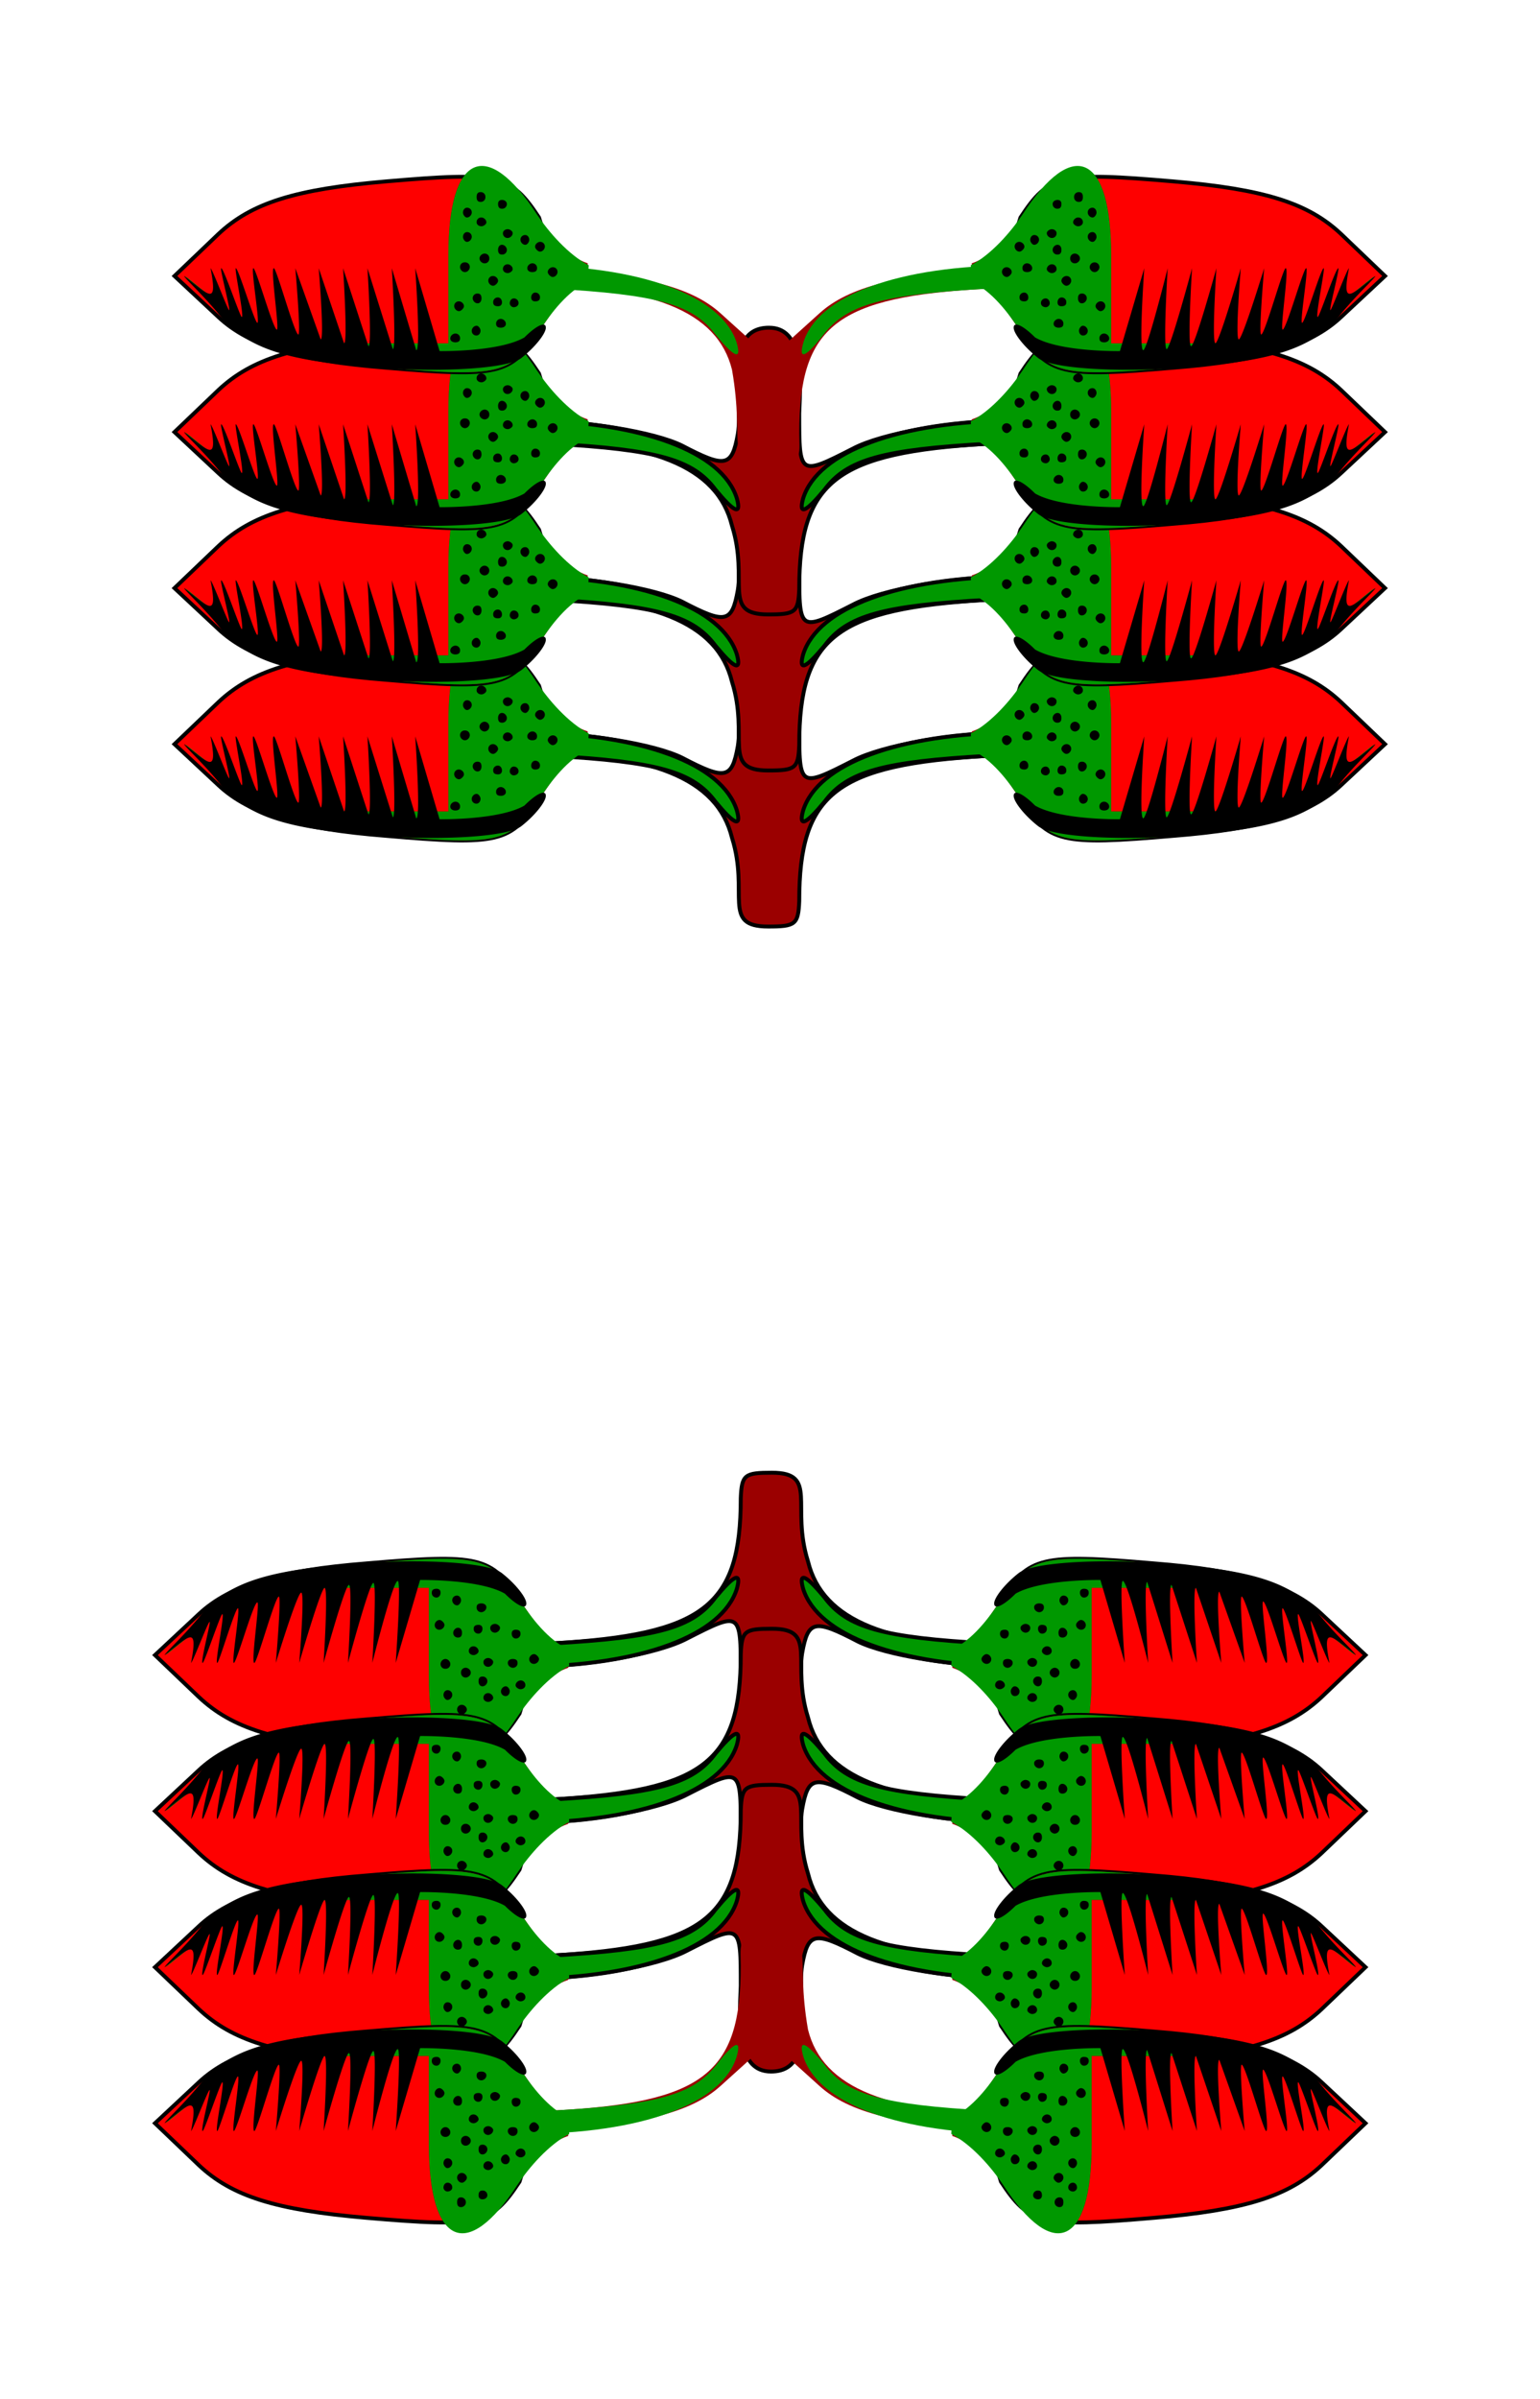 <svg xmlns="http://www.w3.org/2000/svg" xmlns:xlink="http://www.w3.org/1999/xlink" width="158" height="246" xmlns:v="https://vecta.io/nano"><style><![CDATA[.G{fill:#9b0000}.H{fill:#009800}.I{stroke:#000}.J{stroke-width:.4}.K{fill:#fe0000}.L{fill-rule:evenodd}]]></style><g class="I J"><use xlink:href="#B" class="G"/><use xlink:href="#C" class="H"/><use xlink:href="#D" class="K"/></g><use xlink:href="#E" class="G"/><use xlink:href="#F" class="H"/><path d="M141.1 76.3c.1.1-2 2-3.7 4.1-2.8 3.3-6.6 4.6-16 5.3-6.8.5-13.5.1-14.9-1s-2.5-2.5-2.5-3.1c0-.7 1-.2 2.2 1 2.6 1.5 8.7 1.4 8.7 1.4l2.5-8.5s-.6 8.5-.1 8.4c.4 0 2.5-8.4 2.5-8.4s-.5 8.3-.1 8.3c.4-.1 2.6-8.3 2.6-8.3s-.5 8-.1 8 2.6-8 2.6-8-.5 7.7-.1 7.7c.4-.1 2.6-7.7 2.6-7.7s-.6 7.3-.2 7.3c.4-.1 2.6-7.3 2.6-7.3s-.6 6.9-.3 6.8c.4-.1 2.2-6.7 2.5-6.8.4-.1-.6 6.3-.3 6.3.4-.1 2.1-6.2 2.4-6.3s-.7 5.7-.4 5.6 1.9-5.5 2.2-5.6c.2-.1-.9 5.1-.6 5 .2-.1 1.8-4.9 2.1-5 .2-.1-1 4.4-.8 4.3.2-.2 1.7-4.2 1.9-4.3-.8 4.1.3 2.6 2.7.8zm-27.3 6.4c0 .3-.3.4-.5.4-.3 0-.5-.1-.5-.4a.47.47 0 0 1 .5-.5c.2 0 .5.2.5.5zm-.4-3.3c0 .2-.2.5-.5.5-.2 0-.5-.3-.5-.5 0-.3.3-.5.5-.5a.47.47 0 0 1 .5.5zm-.6-4c0 .2-.2.5-.5.5s-.5-.3-.5-.5a.47.47 0 1 1 1 0zm-.3-3.1c0 .2-.2.5-.4.5-.3 0-.5-.3-.5-.5a.47.47 0 0 1 .5-.5c.2 0 .4.2.4.5zm0-2.5c0 .2-.2.5-.4.5-.3 0-.5-.3-.5-.5a.47.47 0 0 1 .5-.5c.2 0 .4.2.4.5zm-.9 12.1a.47.47 0 0 1-.5.5c-.2 0-.4-.2-.4-.5 0-.2.2-.5.4-.5.3 0 .5.3.5.5zm-.1-3.3c0 .2-.2.5-.5.5s-.4-.3-.4-.5c0-.3.1-.5.4-.5a.47.47 0 0 1 .5.5zm-.4-10.4c0 .3-.1.5-.4.5a.47.47 0 1 1 0-1c.3 0 .4.2.4.5zm0 2.6c0 .2-.2.4-.5.4-.2 0-.5-.2-.5-.4 0-.3.3-.5.5-.5a.47.47 0 0 1 .5.5zm-.3 3.7c0 .3-.3.5-.5.5a.47.47 0 1 1 0-1c.2 0 .5.2.5.5zm-.9 2.3c0 .2-.2.5-.5.5-.2 0-.5-.3-.5-.5 0-.3.3-.5.5-.5a.47.47 0 0 1 .5.5zm-.5 2.2c0 .3-.2.4-.5.4-.2 0-.4-.1-.4-.4s.2-.5.4-.5a.47.47 0 0 1 .5.5zm-.3 2.2c0 .3-.2.4-.5.4-.2 0-.5-.1-.5-.4s.3-.5.5-.5a.47.47 0 0 1 .5.5zm-.2-7.6c0 .3-.1.5-.4.5a.47.47 0 0 1-.5-.5c0-.2.2-.5.5-.5s.4.3.4.5zm0-4.7c0 .3-.1.5-.4.5a.47.47 0 0 1-.5-.5c0-.2.2-.4.5-.4s.4.2.4.4zm-.5 6.7c0 .2-.2.4-.5.4-.2 0-.5-.2-.5-.4 0-.3.3-.5.5-.5a.47.47 0 0 1 .5.5zm0-3.7a.47.47 0 0 1-.5.5c-.2 0-.5-.2-.5-.5 0-.2.3-.4.5-.4.3 0 .5.2.5.4zm-.7 7.2c0 .2-.2.4-.4.4-.3 0-.5-.2-.5-.4a.47.47 0 0 1 .5-.5c.2 0 .4.2.4.5zm-1.1-6.5c0 .2-.2.5-.5.5-.2 0-.4-.3-.4-.5 0-.3.2-.5.4-.5a.47.47 0 0 1 .5.5zm-.7 2.9c0 .3-.3.4-.5.4-.3 0-.5-.1-.5-.4a.47.47 0 0 1 .5-.5c.2 0 .5.2.5.5zm-.4 3c0 .3-.2.4-.4.4-.3 0-.5-.1-.5-.4a.47.47 0 0 1 .5-.5c.2 0 .4.2.4.5zm-.4-5.2c0 .2-.3.5-.5.5-.3 0-.5-.3-.5-.5a.47.47 0 0 1 .5-.5c.2 0 .5.2.5.5zm-1.3 2.6c0 .2-.3.5-.5.5-.3 0-.5-.3-.5-.5a.47.47 0 0 1 .5-.5c.2 0 .5.2.5.5z" class="L"/><use xlink:href="#G" class="I J K"/><use xlink:href="#H" class="G"/><use xlink:href="#I" class="H"/><path d="M21.6 75.5c.2.1 1.7 4.1 1.9 4.3.2.1-1-4.4-.8-4.3.3.1 1.9 4.9 2.1 5 .3.1-.8-5.1-.6-5 .3.1 1.9 5.5 2.2 5.6s-.7-5.7-.4-5.6 2 6.2 2.4 6.3c.3 0-.7-6.4-.3-6.3.3.1 2.1 6.7 2.5 6.8.3.1-.3-6.8-.3-6.8l2.6 7.3c.4 0-.2-7.3-.2-7.3l2.6 7.7c.4 0-.1-7.7-.1-7.7l2.6 8c.4 0-.1-8-.1-8l2.6 8.3c.4 0-.1-8.3-.1-8.3l2.5 8.4c.5.1-.1-8.4-.1-8.4l2.5 8.5s6.1.1 8.7-1.4c1.2-1.2 2.2-1.7 2.2-1 0 .6-1.1 2-2.5 3.1s-8.1 1.5-14.9 1c-9.4-.7-13.2-2-16-5.3-1.7-2.1-3.8-4-3.7-4.1 2.4 1.8 3.5 3.3 2.7-.8zm25.1 6.7a.47.47 0 0 1 .5.5c0 .3-.2.4-.5.4-.2 0-.5-.1-.5-.4s.3-.5.5-.5zm.4-3.3c.2 0 .5.2.5.5 0 .2-.3.5-.5.5-.3 0-.5-.3-.5-.5a.47.47 0 0 1 .5-.5zm.6-4a.47.47 0 0 1 .5.5c0 .2-.2.5-.5.5s-.5-.3-.5-.5a.47.47 0 0 1 .5-.5zm.2-3.1a.47.47 0 0 1 .5.5c0 .2-.2.5-.5.5-.2 0-.4-.3-.4-.5 0-.3.2-.5.4-.5zm0-2.5a.47.47 0 0 1 .5.5c0 .2-.2.5-.5.5-.2 0-.4-.3-.4-.5 0-.3.2-.5.4-.5zm1 12.1c.2 0 .4.3.4.5 0 .3-.2.5-.4.5a.47.47 0 0 1-.5-.5c0-.2.2-.5.5-.5zm.1-3.3c.3 0 .4.2.4.5 0 .2-.1.5-.4.5s-.5-.3-.5-.5a.47.47 0 0 1 .5-.5zm.3-10.4a.47.47 0 1 1 0 1c-.3 0-.4-.2-.4-.5s.1-.5.4-.5zm.1 2.6c.2 0 .5.2.5.5 0 .2-.3.4-.5.4-.3 0-.5-.2-.5-.4a.47.47 0 0 1 .5-.5zm.3 3.7a.47.47 0 1 1 0 1c-.2 0-.5-.2-.5-.5s.3-.5.5-.5zm.9 2.3c.2 0 .5.2.5.5 0 .2-.3.5-.5.5-.3 0-.5-.3-.5-.5a.47.47 0 0 1 .5-.5zm.5 2.2c.2 0 .4.2.4.5s-.2.4-.4.4c-.3 0-.5-.1-.5-.4a.47.47 0 0 1 .5-.5zm.3 2.2c.2 0 .5.2.5.5s-.3.4-.5.4c-.3 0-.5-.1-.5-.4a.47.47 0 0 1 .5-.5zm.1-7.6c.3 0 .5.3.5.5a.47.47 0 0 1-.5.5c-.3 0-.4-.2-.4-.5 0-.2.1-.5.4-.5zm0-4.6c.3 0 .5.2.5.4a.47.47 0 0 1-.5.5c-.3 0-.4-.2-.4-.5 0-.2.1-.4.4-.4zm.6 6.6c.2 0 .5.2.5.5 0 .2-.3.4-.5.4-.3 0-.5-.2-.5-.4a.47.47 0 0 1 .5-.5zm0-3.6c.2 0 .5.2.5.4 0 .3-.3.5-.5.5a.47.47 0 0 1-.5-.5c0-.2.2-.4.5-.4zm.6 7.1a.47.47 0 0 1 .5.5c0 .2-.2.4-.5.4-.2 0-.4-.2-.4-.4 0-.3.2-.5.4-.5zm1.2-6.5c.2 0 .4.2.4.5 0 .2-.2.5-.4.5-.3 0-.5-.3-.5-.5a.47.47 0 0 1 .5-.5zm.7 2.9a.47.47 0 0 1 .5.5c0 .3-.2.4-.5.4-.2 0-.5-.1-.5-.4s.3-.5.5-.5zm.3 3a.47.47 0 0 1 .5.5c0 .3-.2.4-.5.4-.2 0-.4-.1-.4-.4s.2-.5.4-.5zm.5-5.2a.47.47 0 0 1 .5.5c0 .2-.2.5-.5.5-.2 0-.5-.3-.5-.5 0-.3.3-.5.5-.5zm1.3 2.6a.47.47 0 0 1 .5.5c0 .2-.2.5-.5.5-.2 0-.5-.3-.5-.5 0-.3.3-.5.5-.5z" class="L"/><g class="I J"><use xlink:href="#B" y="-16" class="G"/><use xlink:href="#C" y="-16" class="H"/><use xlink:href="#D" y="-16" class="K"/></g><use xlink:href="#E" y="-16" class="G"/><use xlink:href="#F" y="-16" class="H"/><path d="M141.1 60.3c.1.1-2 2-3.7 4.1-2.8 3.3-6.6 4.6-16 5.3-6.8.5-13.5.1-14.9-1s-2.5-2.5-2.5-3.1c0-.7 1-.2 2.2 1 2.6 1.5 8.7 1.4 8.7 1.4l2.5-8.5s-.6 8.5-.1 8.4c.4 0 2.5-8.4 2.5-8.4s-.5 8.3-.1 8.3c.4-.1 2.6-8.3 2.6-8.3s-.5 8-.1 8 2.6-8 2.6-8-.5 7.7-.1 7.7c.4-.1 2.6-7.7 2.6-7.7s-.6 7.3-.2 7.3c.4-.1 2.6-7.3 2.6-7.3s-.6 6.9-.3 6.8c.4-.1 2.2-6.7 2.5-6.8.4-.1-.6 6.3-.3 6.3.4-.1 2.1-6.2 2.4-6.3s-.7 5.7-.4 5.6 1.9-5.5 2.2-5.6c.2-.1-.9 5.1-.6 5 .2-.1 1.8-4.9 2.1-5 .2-.1-1 4.4-.8 4.3.2-.2 1.7-4.2 1.9-4.3-.8 4.1.3 2.6 2.7.8zm-27.3 6.4c0 .3-.3.4-.5.4-.3 0-.5-.1-.5-.4a.47.47 0 0 1 .5-.5c.2 0 .5.2.5.5zm-.4-3.3c0 .2-.2.5-.5.5-.2 0-.5-.3-.5-.5 0-.3.3-.5.5-.5a.47.47 0 0 1 .5.5zm-.6-4c0 .2-.2.5-.5.5s-.5-.3-.5-.5a.47.47 0 1 1 1 0zm-.3-3.1c0 .2-.2.5-.4.5-.3 0-.5-.3-.5-.5a.47.47 0 0 1 .5-.5c.2 0 .4.2.4.5zm0-2.5c0 .2-.2.5-.4.5-.3 0-.5-.3-.5-.5a.47.47 0 0 1 .5-.5c.2 0 .4.2.4.5zm-.9 12.1a.47.47 0 0 1-.5.5c-.2 0-.4-.2-.4-.5 0-.2.2-.5.4-.5.3 0 .5.3.5.5zm-.1-3.3c0 .2-.2.5-.5.5s-.4-.3-.4-.5c0-.3.1-.5.4-.5a.47.47 0 0 1 .5.5zm-.4-10.4c0 .3-.1.5-.4.5a.47.47 0 0 1-.5-.5.47.47 0 0 1 .5-.5c.3 0 .4.2.4.5zm0 2.6c0 .2-.2.4-.5.4-.2 0-.5-.2-.5-.4 0-.3.3-.5.5-.5a.47.47 0 0 1 .5.5zm-.3 3.7c0 .3-.3.5-.5.5a.47.47 0 1 1 0-1c.2 0 .5.2.5.5zm-.9 2.3c0 .2-.2.5-.5.5-.2 0-.5-.3-.5-.5 0-.3.3-.5.5-.5a.47.47 0 0 1 .5.5zm-.5 2.2c0 .3-.2.4-.5.4-.2 0-.4-.1-.4-.4s.2-.5.4-.5a.47.47 0 0 1 .5.5zm-.3 2.2c0 .3-.2.4-.5.4-.2 0-.5-.1-.5-.4s.3-.5.5-.5a.47.47 0 0 1 .5.5zm-.2-7.6c0 .3-.1.5-.4.5a.47.47 0 0 1-.5-.5c0-.2.2-.5.5-.5s.4.3.4.5zm0-4.7c0 .3-.1.5-.4.5a.47.47 0 0 1-.5-.5c0-.2.2-.4.5-.4s.4.2.4.4zm-.5 6.7c0 .2-.2.4-.5.4-.2 0-.5-.2-.5-.4 0-.3.3-.5.5-.5a.47.47 0 0 1 .5.5zm0-3.7a.47.47 0 0 1-.5.5c-.2 0-.5-.2-.5-.5 0-.2.3-.4.5-.4.3 0 .5.2.5.4zm-.7 7.2c0 .2-.2.4-.4.4-.3 0-.5-.2-.5-.4a.47.47 0 0 1 .5-.5c.2 0 .4.2.4.5zm-1.1-6.5c0 .2-.2.5-.5.5-.2 0-.4-.3-.4-.5 0-.3.2-.5.4-.5a.47.47 0 0 1 .5.5zm-.7 2.9c0 .3-.3.4-.5.4-.3 0-.5-.1-.5-.4a.47.47 0 0 1 .5-.5c.2 0 .5.2.5.5zm-.4 3c0 .3-.2.4-.4.4-.3 0-.5-.1-.5-.4a.47.47 0 0 1 .5-.5c.2 0 .4.2.4.5zm-.4-5.2c0 .2-.3.5-.5.5-.3 0-.5-.3-.5-.5a.47.47 0 0 1 .5-.5c.2 0 .5.2.5.5zm-1.3 2.6c0 .2-.3.5-.5.5-.3 0-.5-.3-.5-.5a.47.47 0 0 1 .5-.5c.2 0 .5.2.5.5z" class="L"/><use xlink:href="#G" y="-16" class="I J K"/><use xlink:href="#H" y="-16" class="G"/><use xlink:href="#I" y="-16" class="H"/><path d="M21.6 59.5c.2.1 1.7 4.1 1.9 4.3.2.1-1-4.4-.8-4.3.3.1 1.9 4.9 2.1 5 .3.1-.8-5.1-.6-5 .3.1 1.9 5.5 2.2 5.6s-.7-5.7-.4-5.6 2 6.2 2.4 6.3c.3 0-.7-6.4-.3-6.3.3.1 2.1 6.7 2.5 6.8.3.1-.3-6.8-.3-6.8l2.6 7.3c.4 0-.2-7.3-.2-7.3l2.6 7.7c.4 0-.1-7.7-.1-7.7l2.6 8c.4 0-.1-8-.1-8l2.6 8.3c.4 0-.1-8.3-.1-8.3l2.5 8.4c.5.1-.1-8.4-.1-8.4l2.5 8.5s6.1.1 8.7-1.4c1.2-1.2 2.2-1.7 2.2-1 0 .6-1.1 2-2.5 3.1s-8.1 1.5-14.9 1c-9.4-.7-13.2-2-16-5.3-1.7-2.1-3.8-4-3.7-4.1 2.4 1.8 3.5 3.3 2.7-.8zm25.1 6.7a.47.47 0 0 1 .5.5c0 .3-.2.4-.5.4-.2 0-.5-.1-.5-.4s.3-.5.5-.5zm.4-3.3c.2 0 .5.2.5.5 0 .2-.3.5-.5.5-.3 0-.5-.3-.5-.5a.47.47 0 0 1 .5-.5zm.6-4a.47.47 0 0 1 .5.5c0 .2-.2.5-.5.5s-.5-.3-.5-.5a.47.47 0 0 1 .5-.5zm.2-3.1a.47.47 0 0 1 .5.5c0 .2-.2.5-.5.5-.2 0-.4-.3-.4-.5 0-.3.2-.5.4-.5zm0-2.5a.47.47 0 0 1 .5.5c0 .2-.2.5-.5.5-.2 0-.4-.3-.4-.5 0-.3.2-.5.4-.5zm1 12.1c.2 0 .4.3.4.5 0 .3-.2.5-.4.5a.47.47 0 0 1-.5-.5c0-.2.2-.5.5-.5zm.1-3.3c.3 0 .4.2.4.5 0 .2-.1.5-.4.5s-.5-.3-.5-.5a.47.47 0 0 1 .5-.5zm.3-10.4a.47.47 0 0 1 .5.5.47.47 0 0 1-.5.5c-.3 0-.4-.2-.4-.5s.1-.5.4-.5zm.1 2.6c.2 0 .5.2.5.5 0 .2-.3.4-.5.4-.3 0-.5-.2-.5-.4a.47.47 0 0 1 .5-.5zm.3 3.7a.47.47 0 1 1 0 1c-.2 0-.5-.2-.5-.5s.3-.5.5-.5zm.9 2.3c.2 0 .5.2.5.5 0 .2-.3.5-.5.5-.3 0-.5-.3-.5-.5a.47.47 0 0 1 .5-.5zm.5 2.2c.2 0 .4.2.4.5s-.2.4-.4.4c-.3 0-.5-.1-.5-.4a.47.47 0 0 1 .5-.5zm.3 2.2c.2 0 .5.2.5.5s-.3.4-.5.4c-.3 0-.5-.1-.5-.4a.47.47 0 0 1 .5-.5zm.1-7.6c.3 0 .5.3.5.5a.47.47 0 0 1-.5.5c-.3 0-.4-.2-.4-.5 0-.2.1-.5.4-.5zm0-4.6c.3 0 .5.2.5.4a.47.47 0 0 1-.5.5c-.3 0-.4-.2-.4-.5 0-.2.1-.4.4-.4zm.6 6.6c.2 0 .5.2.5.5 0 .2-.3.4-.5.4-.3 0-.5-.2-.5-.4a.47.47 0 0 1 .5-.5zm0-3.6c.2 0 .5.2.5.4 0 .3-.3.5-.5.5a.47.47 0 0 1-.5-.5c0-.2.2-.4.5-.4zm.6 7.1a.47.47 0 0 1 .5.5c0 .2-.2.4-.5.4-.2 0-.4-.2-.4-.4 0-.3.2-.5.4-.5zm1.2-6.5c.2 0 .4.2.4.5 0 .2-.2.5-.4.5-.3 0-.5-.3-.5-.5a.47.47 0 0 1 .5-.5zm.7 2.9a.47.47 0 0 1 .5.5c0 .3-.2.4-.5.4-.2 0-.5-.1-.5-.4s.3-.5.5-.5zm.3 3a.47.47 0 0 1 .5.5c0 .3-.2.4-.5.4-.2 0-.4-.1-.4-.4s.2-.5.4-.5zm.5-5.2a.47.47 0 0 1 .5.5c0 .2-.2.5-.5.5-.2 0-.5-.3-.5-.5 0-.3.3-.5.5-.5zm1.3 2.6a.47.47 0 0 1 .5.5c0 .2-.2.5-.5.5-.2 0-.5-.3-.5-.5 0-.3.3-.5.5-.5z" class="L"/><g class="I J"><use xlink:href="#B" y="-32" class="G"/><use xlink:href="#C" y="-32" class="H"/><use xlink:href="#D" y="-32" class="K"/></g><use xlink:href="#E" y="-32" class="G"/><use xlink:href="#F" y="-32" class="H"/><use xlink:href="#J" class="L"/><use xlink:href="#G" y="-32" class="I J K"/><use xlink:href="#H" y="-32" class="G"/><use xlink:href="#I" y="-32" class="H"/><use xlink:href="#K" class="L"/><path d="M78 35.8l-4.1-3.7c-3-2.7-8.1-4-17.8-4.5l-13-.8v2.4h10.2c13.6 0 20.3 2.7 21.8 8.7 1.4 8-1 9.5 3.7 9.4 3.7 0 3.2-.3 3.2-2.9 0-11 3.8-14 19.3-14.8l13.3-.8v-2l-12.7.8c-9.7.5-14.8 1.8-17.8 4.5L80 35.8c-.6.5-1.2.8-2 0z" class="G"/><path d="M43.1 27.2v1.6l13.6.8c10.7.6 14.4 1.6 16.7 4.7 1.9 2.3 2.7 2.7 2.2.9-1.5-4.9-9.9-8-21.9-8zm61.2 0c-12.1 0-20.5 3.1-21.9 8-.5 1.8.3 1.4 2.1-.9 2.4-3.1 6.1-4.1 16.8-4.7l13.3-.8v-1.6z" class="H"/><use xlink:href="#D" y="-48" class="I J K"/><use xlink:href="#E" y="-48" class="G"/><use xlink:href="#F" y="-48" class="H"/><use xlink:href="#J" y="-16" class="L"/><use xlink:href="#G" y="-48" class="I J K"/><use xlink:href="#H" y="-48" class="G"/><use xlink:href="#I" y="-48" class="H"/><use xlink:href="#K" y="-16" class="L"/><g class="I J"><use xlink:href="#L" class="G"/><use xlink:href="#M" class="H"/><use xlink:href="#N" class="K"/></g><use xlink:href="#O" class="G"/><use xlink:href="#P" class="H"/><use xlink:href="#Q" class="L"/><use xlink:href="#R" class="I J K"/><use xlink:href="#S" class="G"/><use xlink:href="#T" class="H"/><use xlink:href="#U" class="L"/><g class="I J"><use xlink:href="#L" y="16" class="G"/><use xlink:href="#M" y="16" class="H"/><use xlink:href="#N" y="16" class="K"/></g><use xlink:href="#O" y="16" class="G"/><use xlink:href="#P" y="16" class="H"/><use xlink:href="#Q" y="16" class="L"/><use xlink:href="#R" y="16" class="I J K"/><use xlink:href="#S" y="16" class="G"/><use xlink:href="#T" y="16" class="H"/><use xlink:href="#U" y="16" class="L"/><g class="I J"><use xlink:href="#L" y="32" class="G"/><use xlink:href="#M" y="32" class="H"/><use xlink:href="#N" y="32" class="K"/></g><use xlink:href="#O" y="32" class="G"/><use xlink:href="#P" y="32" class="H"/><use xlink:href="#Q" y="32" class="L"/><use xlink:href="#R" y="32" class="I J K"/><use xlink:href="#S" y="32" class="G"/><use xlink:href="#T" y="32" class="H"/><use xlink:href="#U" y="32" class="L"/><path d="M80 210.2l4.1 3.7c3 2.7 8.1 4 17.8 4.5l13 .8v-2.4h-10.2c-13.6 0-20.3-2.7-21.8-8.7-1.4-8 1-9.5-3.7-9.4-3.7 0-3.2.3-3.2 2.9 0 11-3.8 14-19.3 14.8l-13.3.8v2l12.7-.8c9.7-.5 14.8-1.8 17.8-4.5l4.1-3.7c.6-.5 1.2-.8 2 0z" class="G"/><path d="M114.9 218.8v-1.6l-13.6-.8c-10.7-.6-14.4-1.6-16.7-4.7-1.9-2.3-2.7-2.7-2.2-.9 1.5 4.9 9.9 8 21.9 8zm-61.2 0c12.1 0 20.5-3.1 21.9-8 .5-1.8-.3-1.4-2.1.9-2.4 3.1-6.1 4.1-16.8 4.7l-13.3.8v1.6z" class="H"/><use xlink:href="#N" y="48" class="I J K"/><use xlink:href="#O" y="48" class="G"/><use xlink:href="#P" y="48" class="H"/><use xlink:href="#Q" y="48" class="L"/><use xlink:href="#R" y="48" class="I J K"/><use xlink:href="#S" y="48" class="G"/><use xlink:href="#T" y="48" class="H"/><use xlink:href="#U" y="48" class="L"/><defs ><path id="B" d="M75.7 76.5c-.6 3.4-1.3 3.5-5.7 1.2-2.8-1.4-10-2.6-16.1-2.6h-11v2h10.4c13.6 0 20.3 2.7 21.8 8.8 1.8 5.7-1.1 9.1 3.7 9.1 2.8 0 3.1-.2 3.2-2.6 0-11.1 3.8-14 19.3-14.9l13.8-.8v-1.6h-11c-6.1 0-13.6 1.3-16.6 2.9-5.5 2.8-5.5 2.8-5.5-3.6.2-4.2.3-8.8-3.1-8.8-4.8 0-2.6 7.2-3.2 10.9z"/><path id="C" d="M42.9 75.1v1.6l13.8.8c10.7.6 14.4 1.6 16.7 4.7 1.9 2.3 2.7 2.7 2.2.9-1.5-4.8-9.8-7.9-21.7-8zm61.2 0c-11.9.1-20.2 3.2-21.7 8-.5 1.8.3 1.4 2.2-.9 2.3-3.1 6-4.1 16.7-4.7l13.8-.8v-1.6z"/><path id="D" d="M142.1 76.3l-4.5 4.2c-3.2 3-8.3 4.5-17.2 5.2-11.6 1-12.8.7-15.7-3.7-2.1-7.8-2.4-3.9 0-11.7 2.9-4.4 4.1-4.7 15.7-3.7 9.3.8 13.8 2.2 17.2 5.4z"/><path id="E" d="M141 76.3l-4 4.2c-2.9 3.1-7.3 4.5-16.6 5.2-11.6 1-12.8.7-15.7-3.7-1.4-2.1-2.9-4.4-4.9-5.1l-.1-1.9c2-.7 3.8-2.3 5.2-4.5 5.3-8.2 9.1-6.8 9.1 3.7v9h9.3c5.9 0 10.9-1.3 13.5-3.5z"/><path id="F" d="M141 76.3l-4 4.2c-2.9 3.1-7.3 4.5-16.6 5.2-11.6 1-12.8.7-15.7-3.7-1.2-1.9-3-4.2-5-5.1l-.1-1.7c2.1-1.1 4.1-3.4 5.3-5.2 5.2-8 9.1-6.2 9.1 4.2v9h9.3c5.9 0 10.9-1.3 13.5-3.5z"/><path id="G" d="M17.9 76.3l4.5 4.2c3.2 3 8.3 4.5 17.2 5.2 11.6 1 12.8.7 15.7-3.7 2.1-7.8 2.4-3.9 0-11.7-2.9-4.4-4.1-4.7-15.7-3.7-9.3.8-13.8 2.2-17.2 5.4z"/><path id="H" d="M19 76.3l4 4.2c2.9 3.1 7.3 4.5 16.6 5.2 11.6 1 12.8.7 15.7-3.7 1.4-2.1 2.9-4.4 4.9-5.1l.1-1.9c-2-.7-3.8-2.3-5.2-4.5-5.3-8.2-9.1-6.8-9.1 3.7v9h-9.3c-5.9 0-10.9-1.3-13.5-3.5z"/><path id="I" d="M19 76.3l4 4.2c2.9 3.1 7.3 4.5 16.6 5.2 11.6 1 12.8.7 15.7-3.7 1.2-1.9 3-4.2 5-5.1l.1-1.7c-2.1-1.1-4.1-3.4-5.3-5.2-5.2-8-9.1-6.2-9.1 4.2v9h-9.3c-5.9 0-10.9-1.3-13.5-3.5z"/><path id="J" d="M141.1 44.3c.1.1-2 2-3.7 4.1-2.8 3.3-6.6 4.6-16 5.3-6.8.5-13.5.1-14.9-1s-2.5-2.5-2.5-3.1c0-.7 1-.2 2.2 1 2.6 1.5 8.7 1.4 8.7 1.4l2.5-8.5s-.6 8.5-.1 8.4c.4 0 2.5-8.4 2.5-8.4s-.5 8.3-.1 8.3c.4-.1 2.6-8.3 2.6-8.3s-.5 8-.1 8 2.6-8 2.6-8-.5 7.7-.1 7.7c.4-.1 2.6-7.7 2.6-7.7s-.6 7.3-.2 7.3c.4-.1 2.6-7.3 2.6-7.3s-.6 6.9-.3 6.8c.4-.1 2.2-6.7 2.5-6.8.4-.1-.6 6.3-.3 6.3.4-.1 2.1-6.2 2.4-6.3s-.7 5.7-.4 5.6 1.9-5.5 2.2-5.6c.2-.1-.9 5.1-.6 5 .2-.1 1.8-4.9 2.1-5 .2-.1-1 4.4-.8 4.3.2-.2 1.7-4.2 1.9-4.3-.8 4.1.3 2.6 2.7.8zm-27.3 6.4c0 .3-.3.4-.5.4-.3 0-.5-.1-.5-.4a.47.47 0 0 1 .5-.5c.2 0 .5.2.5.5zm-.4-3.3c0 .2-.2.5-.5.5-.2 0-.5-.3-.5-.5 0-.3.3-.5.5-.5a.47.47 0 0 1 .5.5zm-.6-4c0 .2-.2.5-.5.5s-.5-.3-.5-.5a.47.47 0 1 1 1 0zm-.3-3.1c0 .2-.2.5-.4.5-.3 0-.5-.3-.5-.5a.47.47 0 0 1 .5-.5c.2 0 .4.2.4.5zm0-2.5c0 .2-.2.5-.4.5-.3 0-.5-.3-.5-.5a.47.47 0 0 1 .5-.5c.2 0 .4.2.4.5zm-.9 12.1a.47.47 0 0 1-.5.5c-.2 0-.4-.2-.4-.5 0-.2.2-.5.4-.5.3 0 .5.3.5.5zm-.1-3.3c0 .2-.2.5-.5.5s-.4-.3-.4-.5c0-.3.1-.5.4-.5a.47.47 0 0 1 .5.5zm-.4-10.4c0 .3-.1.5-.4.5a.47.47 0 0 1-.5-.5.47.47 0 0 1 .5-.5c.3 0 .4.2.4.5zm0 2.6c0 .2-.2.4-.5.4-.2 0-.5-.2-.5-.4 0-.3.3-.5.5-.5a.47.47 0 0 1 .5.5zm-.3 3.7c0 .3-.3.5-.5.5a.47.47 0 0 1-.5-.5.47.47 0 0 1 .5-.5c.2 0 .5.2.5.5zm-.9 2.3c0 .2-.2.5-.5.5-.2 0-.5-.3-.5-.5 0-.3.3-.5.5-.5a.47.47 0 0 1 .5.5zm-.5 2.2c0 .3-.2.4-.5.4-.2 0-.4-.1-.4-.4s.2-.5.4-.5a.47.47 0 0 1 .5.5zm-.3 2.2c0 .3-.2.4-.5.4-.2 0-.5-.1-.5-.4s.3-.5.5-.5a.47.47 0 0 1 .5.5zm-.2-7.6c0 .3-.1.5-.4.5a.47.47 0 0 1-.5-.5c0-.2.2-.5.5-.5s.4.3.4.5zm0-4.7c0 .3-.1.5-.4.5a.47.47 0 0 1-.5-.5c0-.2.2-.4.5-.4s.4.2.4.4zm-.5 6.7c0 .2-.2.4-.5.4-.2 0-.5-.2-.5-.4 0-.3.3-.5.5-.5a.47.47 0 0 1 .5.5zm0-3.7a.47.47 0 0 1-.5.5c-.2 0-.5-.2-.5-.5 0-.2.3-.4.5-.4.3 0 .5.2.5.4zm-.7 7.2c0 .2-.2.4-.4.4-.3 0-.5-.2-.5-.4a.47.47 0 0 1 .5-.5c.2 0 .4.2.4.5zm-1.1-6.5c0 .2-.2.5-.5.5-.2 0-.4-.3-.4-.5 0-.3.2-.5.4-.5a.47.47 0 0 1 .5.5zm-.7 2.9c0 .3-.3.4-.5.4-.3 0-.5-.1-.5-.4a.47.47 0 0 1 .5-.5c.2 0 .5.2.5.5zm-.4 3c0 .3-.2.4-.4.4-.3 0-.5-.1-.5-.4a.47.47 0 0 1 .5-.5c.2 0 .4.2.4.5zm-.4-5.2c0 .2-.3.5-.5.5-.3 0-.5-.3-.5-.5a.47.47 0 0 1 .5-.5c.2 0 .5.2.5.5zm-1.3 2.6c0 .2-.3.5-.5.5-.3 0-.5-.3-.5-.5a.47.47 0 0 1 .5-.5c.2 0 .5.2.5.5z"/><path id="K" d="M21.6 43.5c.2.1 1.7 4.1 1.9 4.3.2.1-1-4.4-.8-4.3.3.1 1.9 4.9 2.1 5 .3.1-.8-5.1-.6-5 .3.1 1.9 5.5 2.2 5.6s-.7-5.7-.4-5.6 2 6.2 2.4 6.3c.3 0-.7-6.4-.3-6.3.3.1 2.1 6.7 2.5 6.8.3.1-.3-6.8-.3-6.8l2.6 7.3c.4 0-.2-7.3-.2-7.3l2.6 7.7c.4 0-.1-7.7-.1-7.7l2.6 8c.4 0-.1-8-.1-8l2.6 8.3c.4 0-.1-8.3-.1-8.3l2.5 8.4c.5.1-.1-8.4-.1-8.4l2.5 8.5s6.1.1 8.7-1.4c1.2-1.2 2.2-1.7 2.2-1 0 .6-1.1 2-2.5 3.1s-8.1 1.5-14.9 1c-9.4-.7-13.2-2-16-5.3-1.7-2.1-3.8-4-3.7-4.1 2.4 1.8 3.5 3.3 2.7-.8zm25.1 6.7a.47.47 0 0 1 .5.5c0 .3-.2.4-.5.4-.2 0-.5-.1-.5-.4s.3-.5.5-.5zm.4-3.3c.2 0 .5.2.5.5 0 .2-.3.5-.5.5-.3 0-.5-.3-.5-.5a.47.47 0 0 1 .5-.5zm.6-4a.47.47 0 0 1 .5.5c0 .2-.2.5-.5.5s-.5-.3-.5-.5a.47.47 0 0 1 .5-.5zm.2-3.1a.47.47 0 0 1 .5.5c0 .2-.2.5-.5.5-.2 0-.4-.3-.4-.5 0-.3.2-.5.4-.5zm0-2.5a.47.47 0 0 1 .5.5c0 .2-.2.5-.5.5-.2 0-.4-.3-.4-.5 0-.3.2-.5.4-.5zm1 12.1c.2 0 .4.3.4.5 0 .3-.2.5-.4.5a.47.47 0 0 1-.5-.5c0-.2.2-.5.5-.5zm.1-3.3c.3 0 .4.2.4.5 0 .2-.1.5-.4.5s-.5-.3-.5-.5a.47.47 0 0 1 .5-.5zm.3-10.4a.47.47 0 0 1 .5.5.47.47 0 0 1-.5.5c-.3 0-.4-.2-.4-.5s.1-.5.4-.5zm.1 2.6c.2 0 .5.2.5.5 0 .2-.3.4-.5.4-.3 0-.5-.2-.5-.4a.47.47 0 0 1 .5-.5zm.3 3.7a.47.47 0 0 1 .5.5.47.47 0 0 1-.5.5c-.2 0-.5-.2-.5-.5s.3-.5.5-.5zm.9 2.3c.2 0 .5.2.5.5 0 .2-.3.5-.5.5-.3 0-.5-.3-.5-.5a.47.47 0 0 1 .5-.5zm.5 2.2c.2 0 .4.2.4.5s-.2.4-.4.4c-.3 0-.5-.1-.5-.4a.47.47 0 0 1 .5-.5zm.3 2.2c.2 0 .5.2.5.5s-.3.4-.5.4c-.3 0-.5-.1-.5-.4a.47.47 0 0 1 .5-.5zm.1-7.6c.3 0 .5.3.5.5a.47.47 0 0 1-.5.5c-.3 0-.4-.2-.4-.5 0-.2.1-.5.4-.5zm0-4.6c.3 0 .5.2.5.4a.47.47 0 0 1-.5.5c-.3 0-.4-.2-.4-.5 0-.2.1-.4.4-.4zm.6 6.6c.2 0 .5.2.5.5 0 .2-.3.4-.5.4-.3 0-.5-.2-.5-.4a.47.47 0 0 1 .5-.5zm0-3.6c.2 0 .5.2.5.4 0 .3-.3.5-.5.5a.47.47 0 0 1-.5-.5c0-.2.2-.4.5-.4zm.6 7.1a.47.47 0 0 1 .5.5c0 .2-.2.4-.5.4-.2 0-.4-.2-.4-.4 0-.3.2-.5.4-.5zm1.2-6.5c.2 0 .4.2.4.5 0 .2-.2.5-.4.5-.3 0-.5-.3-.5-.5a.47.47 0 0 1 .5-.5zm.7 2.9a.47.47 0 0 1 .5.5c0 .3-.2.4-.5.4-.2 0-.5-.1-.5-.4s.3-.5.5-.5zm.3 3a.47.47 0 0 1 .5.5c0 .3-.2.4-.5.4-.2 0-.4-.1-.4-.4s.2-.5.4-.5zm.5-5.2a.47.47 0 0 1 .5.5c0 .2-.2.5-.5.5-.2 0-.5-.3-.5-.5 0-.3.3-.5.5-.5zm1.3 2.6a.47.47 0 0 1 .5.5c0 .2-.2.5-.5.5-.2 0-.5-.3-.5-.5 0-.3.3-.5.5-.5z"/><path id="L" d="M82.3 169.5c.6-3.4 1.3-3.5 5.7-1.2 2.8 1.4 10 2.6 16.1 2.6h11v-2h-10.4c-13.6 0-20.3-2.7-21.8-8.8-1.8-5.7 1.1-9.1-3.7-9.1-2.8 0-3.1.2-3.2 2.6 0 11.1-3.8 14-19.3 14.9l-13.8.8v1.6h11c6.1 0 13.6-1.3 16.6-2.9 5.5-2.8 5.5-2.8 5.5 3.6-.2 4.2-.3 8.8 3.1 8.8 4.8 0 2.6-7.2 3.2-10.9z"/><path id="M" d="M115.1 170.9v-1.6l-13.8-.8c-10.7-.6-14.4-1.6-16.7-4.7-1.9-2.3-2.7-2.7-2.2-.9 1.5 4.8 9.8 7.9 21.7 8zm-61.2 0c11.9-.1 20.2-3.2 21.7-8 .5-1.8-.3-1.4-2.2.9-2.3 3.1-6 4.1-16.7 4.7l-13.8.8v1.6z"/><path id="N" d="M15.9 169.7l4.5-4.2c3.2-3 8.3-4.5 17.2-5.2 11.6-1 12.8-.7 15.7 3.7 2.1 7.8 2.4 3.9 0 11.7-2.9 4.4-4.1 4.7-15.7 3.7-9.3-.8-13.8-2.2-17.2-5.4z"/><path id="O" d="M17 169.7l4-4.2c2.9-3.1 7.3-4.5 16.6-5.2 11.6-1 12.8-.7 15.7 3.7 1.4 2.1 2.9 4.4 4.9 5.1l.1 1.9c-2 .7-3.8 2.3-5.2 4.5-5.3 8.2-9.1 6.8-9.1-3.7v-9h-9.3c-5.9 0-10.9 1.3-13.5 3.5z"/><path id="P" d="M17 169.7l4-4.2c2.9-3.1 7.3-4.5 16.6-5.2 11.6-1 12.8-.7 15.7 3.7 1.2 1.9 3 4.2 5 5.1l.1 1.7c-2.1 1.1-4.1 3.4-5.3 5.2-5.2 8-9.1 6.2-9.1-4.2v-9h-9.3c-5.9 0-10.9 1.3-13.5 3.5z"/><path id="Q" d="M16.9 169.7c-.1-.1 2-2 3.7-4.1 2.8-3.3 6.6-4.6 16-5.3 6.8-.5 13.5-.1 14.9 1s2.5 2.5 2.5 3.1c0 .7-1 .2-2.2-1-2.6-1.5-8.7-1.4-8.7-1.4l-2.5 8.5s.6-8.5.2-8.4c-.5 0-2.6 8.4-2.6 8.4s.5-8.3.1-8.2c-.4 0-2.6 8.2-2.6 8.2s.5-8 .1-8-2.6 8-2.6 8 .5-7.7.1-7.7c-.4.1-2.6 7.7-2.6 7.7s.6-7.3.2-7.2c-.4 0-2.6 7.2-2.6 7.2s.6-6.9.3-6.8c-.4.1-2.2 6.7-2.5 6.8-.4.1.6-6.3.3-6.2-.4 0-2.1 6.1-2.4 6.2s.7-5.7.4-5.6-1.9 5.5-2.1 5.6c-.3.1.8-5.1.5-5-.2.1-1.8 4.9-2 5-.3.1.9-4.4.7-4.2-.2.1-1.7 4.1-1.9 4.2.8-4.1-.3-2.6-2.7-.8zm27.4-6.4c0-.3.2-.4.5-.4.2 0 .4.1.4.4s-.2.5-.4.5a.47.47 0 0 1-.5-.5zm.3 3.3c0-.2.2-.5.5-.5.2 0 .5.3.5.5 0 .3-.3.5-.5.5a.47.47 0 0 1-.5-.5zm.6 4c0-.2.2-.5.5-.5s.5.3.5.5a.47.47 0 0 1-.5.5.47.47 0 0 1-.5-.5zm.3 3.2c0-.3.2-.5.4-.5a.47.47 0 0 1 .5.5c0 .2-.2.5-.5.5-.2 0-.4-.3-.4-.5zm0 2.5c0-.3.2-.5.4-.5a.47.47 0 0 1 .5.5c0 .2-.2.4-.5.4-.2 0-.4-.2-.4-.4zm.9-12.2a.47.47 0 0 1 .5-.5c.2 0 .4.2.4.5 0 .2-.2.5-.4.5-.3 0-.5-.3-.5-.5zm.1 3.3c0-.2.2-.5.5-.5s.4.3.4.5c0 .3-.1.5-.4.5a.47.47 0 0 1-.5-.5zm.4 10.4c0-.3.1-.5.4-.5a.47.47 0 1 1 0 1c-.3 0-.4-.2-.4-.5zm0-2.5a.47.47 0 0 1 .5-.5c.2 0 .5.2.5.5 0 .2-.3.5-.5.5-.3 0-.5-.3-.5-.5zm.4-3.8a.47.47 0 0 1 .5-.5c.2 0 .5.2.5.5s-.3.5-.5.5a.47.47 0 0 1-.5-.5zm.8-2.2a.47.47 0 0 1 .5-.5c.2 0 .5.2.5.5 0 .2-.3.4-.5.4-.3 0-.5-.2-.5-.4zm.5-2.3c0-.3.2-.4.5-.4.2 0 .4.1.4.4s-.2.5-.4.5a.47.47 0 0 1-.5-.5zm.3-2.2c0-.3.2-.4.5-.4.2 0 .5.1.5.4s-.3.5-.5.5a.47.47 0 0 1-.5-.5zm.2 7.6c0-.3.1-.5.4-.5a.47.47 0 0 1 .5.5c0 .2-.2.5-.5.5s-.4-.3-.4-.5zm0 4.7c0-.3.1-.5.4-.5a.47.47 0 0 1 .5.5c0 .2-.2.4-.5.4s-.4-.2-.4-.4zm.5-6.7c0-.2.2-.4.5-.4.2 0 .5.2.5.4 0 .3-.3.5-.5.5a.47.47 0 0 1-.5-.5zm0 3.7a.47.47 0 0 1 .5-.5c.2 0 .5.2.5.5 0 .2-.3.4-.5.4-.3 0-.5-.2-.5-.4zm.7-7.2c0-.2.2-.4.5-.4.2 0 .5.2.5.4 0 .3-.3.5-.5.5a.47.47 0 0 1-.5-.5zm1.1 6.5c0-.2.2-.5.5-.5.2 0 .4.3.4.5 0 .3-.2.5-.4.5a.47.47 0 0 1-.5-.5zm.7-2.9c0-.3.3-.4.5-.4.3 0 .5.1.5.4a.47.47 0 0 1-.5.5c-.2 0-.5-.2-.5-.5zm.4-3c0-.3.2-.4.4-.4.3 0 .5.1.5.4a.47.47 0 0 1-.5.5c-.2 0-.4-.2-.4-.5zm.4 5.3c0-.3.3-.5.5-.5a.47.47 0 0 1 .5.5c0 .2-.2.4-.5.4-.2 0-.5-.2-.5-.4zm1.4-2.7c0-.2.2-.5.5-.5.2 0 .5.3.5.5 0 .3-.3.5-.5.5a.47.47 0 0 1-.5-.5z"/><path id="R" d="M140.1 169.7l-4.5-4.2c-3.2-3-8.3-4.5-17.2-5.2-11.6-1-12.8-.7-15.7 3.7-2.1 7.8-2.4 3.9 0 11.7 2.9 4.4 4.1 4.7 15.7 3.7 9.3-.8 13.8-2.2 17.2-5.4z"/><path id="S" d="M139 169.7l-4-4.2c-2.9-3.1-7.3-4.5-16.6-5.2-11.6-1-12.8-.7-15.7 3.7-1.4 2.1-2.9 4.4-4.9 5.1l-.1 1.9c2 .7 3.8 2.3 5.2 4.5 5.3 8.2 9.1 6.8 9.1-3.7v-9h9.3c5.9 0 10.9 1.3 13.5 3.5z"/><path id="T" d="M139 169.7l-4-4.2c-2.9-3.1-7.3-4.5-16.6-5.2-11.6-1-12.8-.7-15.7 3.7-1.2 1.9-3 4.2-5 5.1l-.1 1.7c2.1 1.1 4.1 3.4 5.3 5.2 5.2 8 9.1 6.2 9.1-4.2v-9h9.3c5.9 0 10.9 1.3 13.5 3.5z"/><path id="U" d="M136.4 170.5c-.2-.1-1.7-4.1-1.9-4.3-.2-.1 1 4.4.7 4.3-.2-.1-1.8-4.9-2-5-.3-.1.8 5.1.5 5-.2-.1-1.8-5.5-2.1-5.6s.7 5.7.4 5.6-2-6.2-2.4-6.3c-.3 0 .7 6.4.3 6.3-.3-.1-2.1-6.7-2.5-6.8-.3-.1.3 6.8.3 6.8l-2.6-7.3c-.4 0 .2 7.3.2 7.3l-2.6-7.7c-.4 0 .1 7.7.1 7.7l-2.6-8c-.4 0 .1 8 .1 8l-2.6-8.3c-.4 0 .1 8.3.1 8.3s-2.1-8.4-2.6-8.4c-.4-.1.2 8.4.2 8.4l-2.5-8.5s-6.1-.1-8.7 1.4c-1.2 1.2-2.2 1.7-2.2 1 0-.6 1.1-2 2.5-3.1s8.1-1.5 14.9-1c9.4.7 13.2 2 16 5.3 1.7 2.1 3.8 4 3.7 4.1-2.4-1.8-3.5-3.3-2.7.8zm-25.2-6.7c-.2 0-.4-.2-.4-.5s.2-.4.4-.4c.3 0 .5.1.5.4a.47.47 0 0 1-.5.5zm-.3 3.3c-.2 0-.5-.2-.5-.5 0-.2.3-.5.5-.5.3 0 .5.3.5.5a.47.47 0 0 1-.5.5zm-.6 4a.47.47 0 0 1-.5-.5c0-.2.2-.5.5-.5s.5.3.5.5a.47.47 0 0 1-.5.5zm-.2 3.2c-.3 0-.5-.3-.5-.5a.47.47 0 0 1 .5-.5c.2 0 .4.2.4.5 0 .2-.2.5-.4.5zm0 2.4c-.3 0-.5-.2-.5-.4a.47.47 0 0 1 .5-.5c.2 0 .4.2.4.5 0 .2-.2.4-.4.4zm-1-12.1c-.2 0-.4-.3-.4-.5 0-.3.2-.5.4-.5a.47.47 0 0 1 .5.5c0 .2-.2.5-.5.5zm-.1 3.3c-.3 0-.4-.2-.4-.5 0-.2.1-.5.4-.5s.5.3.5.5a.47.47 0 0 1-.5.5zm-.3 10.4a.47.47 0 1 1 0-1c.3 0 .4.2.4.5s-.1.5-.4.5zm-.1-2.5c-.2 0-.5-.3-.5-.5 0-.3.3-.5.5-.5a.47.47 0 0 1 .5.5c0 .2-.2.5-.5.5zm-.4-3.8c-.2 0-.5-.2-.5-.5s.3-.5.5-.5a.47.47 0 1 1 0 1zm-.8-2.3c-.2 0-.5-.2-.5-.4 0-.3.3-.5.5-.5a.47.47 0 0 1 .5.5c0 .2-.2.4-.5.4zm-.5-2.2c-.2 0-.4-.2-.4-.5s.2-.4.4-.4c.3 0 .5.1.5.4a.47.47 0 0 1-.5.5zm-.3-2.2c-.2 0-.5-.2-.5-.5s.3-.4.5-.4c.3 0 .5.1.5.4a.47.47 0 0 1-.5.5zm-.1 7.6c-.3 0-.5-.3-.5-.5a.47.47 0 0 1 .5-.5c.3 0 .4.2.4.5 0 .2-.1.5-.4.5zm0 4.6c-.3 0-.5-.2-.5-.4a.47.47 0 0 1 .5-.5c.3 0 .4.2.4.5 0 .2-.1.4-.4.4zm-.6-6.6c-.2 0-.5-.2-.5-.5 0-.2.3-.4.5-.4.3 0 .5.2.5.4a.47.47 0 0 1-.5.5zm0 3.6c-.2 0-.5-.2-.5-.4 0-.3.3-.5.5-.5a.47.47 0 0 1 .5.5c0 .2-.2.4-.5.4zm-.7-7.1c-.2 0-.5-.2-.5-.5 0-.2.3-.4.5-.4.3 0 .5.2.5.4a.47.47 0 0 1-.5.5zm-1.1 6.5c-.2 0-.4-.2-.4-.5 0-.2.2-.5.4-.5.3 0 .5.3.5.5a.47.47 0 0 1-.5.5zm-.7-2.9a.47.47 0 0 1-.5-.5c0-.3.2-.4.5-.4.2 0 .5.1.5.4s-.3.5-.5.5zm-.3-3a.47.47 0 0 1-.5-.5c0-.3.2-.4.5-.4.2 0 .4.1.4.4s-.2.5-.4.5zm-.5 5.2c-.3 0-.5-.2-.5-.4a.47.47 0 0 1 .5-.5c.2 0 .5.2.5.5 0 .2-.3.4-.5.4zm-1.4-2.6c-.2 0-.5-.2-.5-.5 0-.2.3-.5.5-.5.3 0 .5.3.5.5a.47.47 0 0 1-.5.5z"/></defs></svg>